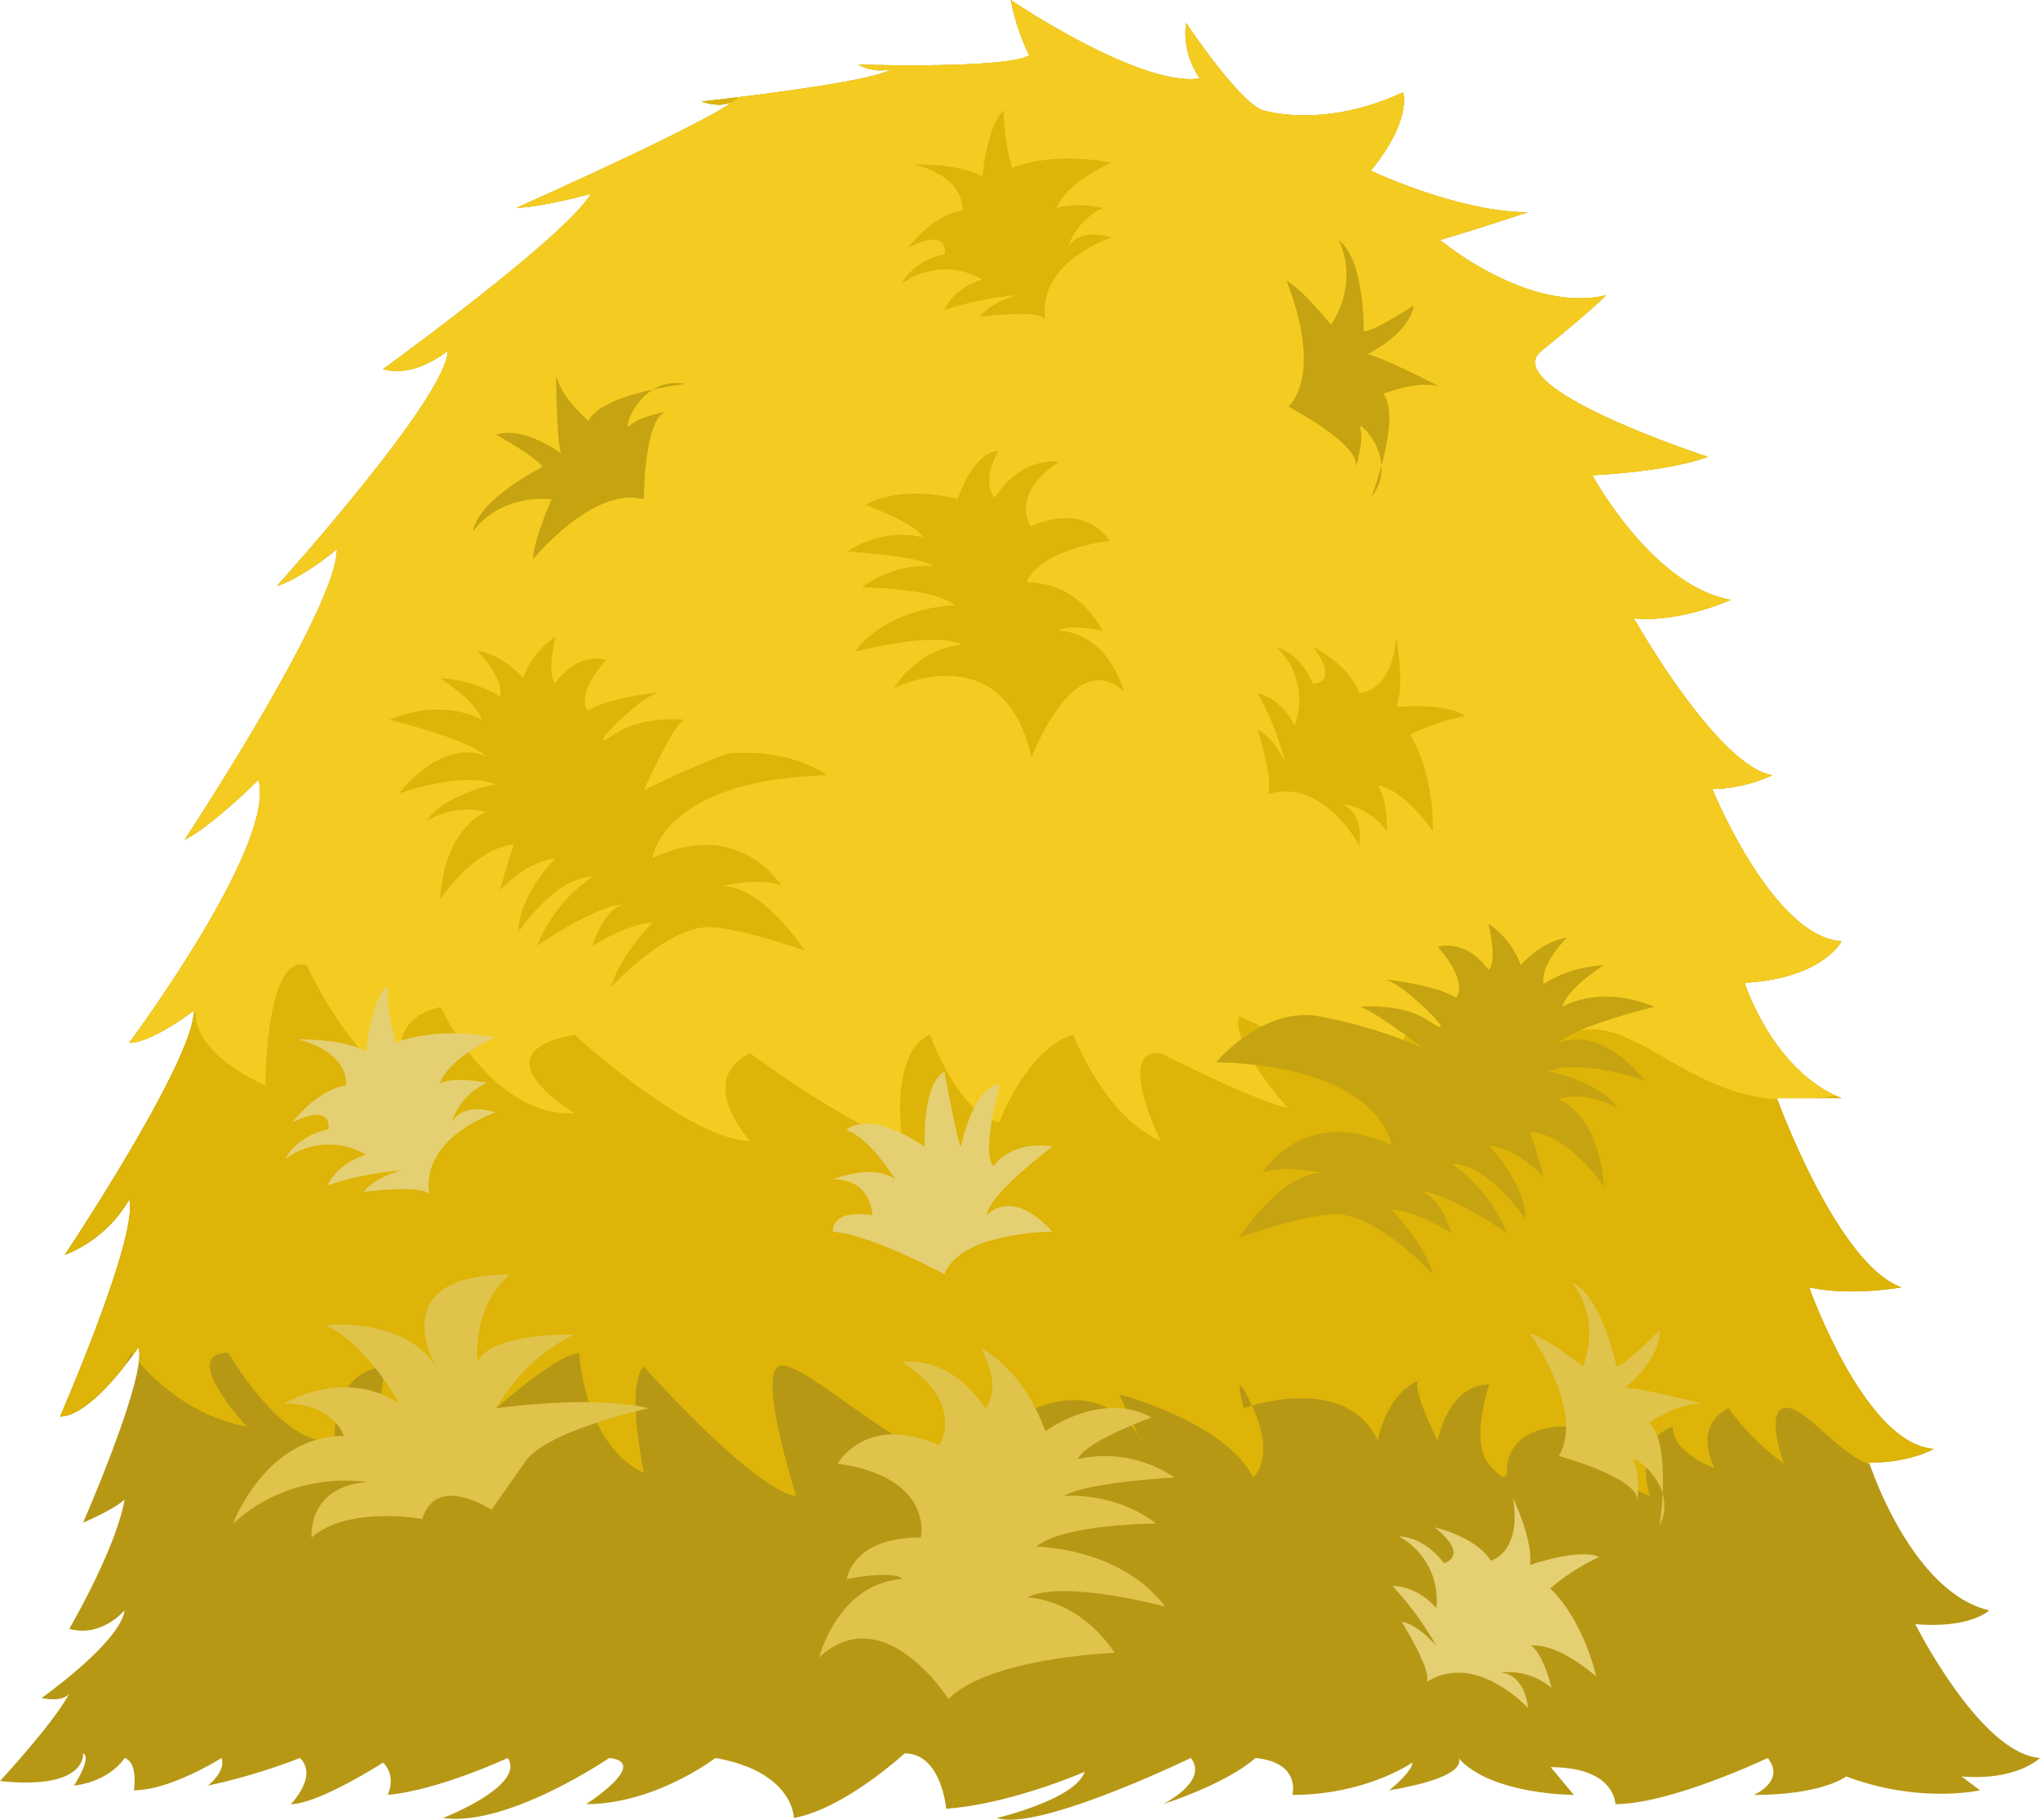 <svg xmlns="http://www.w3.org/2000/svg" viewBox="0 0 442 394.37"><defs><style>.cls-1{fill:#b79815;}.cls-1,.cls-5,.cls-6,.cls-7,.cls-8{fill-rule:evenodd;}.cls-2,.cls-7{fill:#ddb407;}.cls-3{fill:#dbb30f;}.cls-4{fill:#f4cc21;}.cls-5{fill:#c6a310;}.cls-6{fill:#e0c34b;}.cls-8{fill:#e5cf73;}</style></defs><g id="Layer_3" data-name="Layer 3"><path class="cls-1" d="M223,12a49.31,49.31,0,0,1-4-12s28,19,41,17a16.78,16.78,0,0,1-3-12s12,18,17,19c0,0,13,4,30-4,0,0,2,6-7,17,0,0,19,9,34,9,0,0-12,4-19,6,0,0,19,16,36,12,0,0-4,4-14,12s36,23,36,23-7,3-25,4c0,0,13,24,30,27,0,0-11,5-21,4,0,0,18,32,30,34a32.55,32.55,0,0,1-13,3s13,32,28,33c0,0-4,8-21,9,0,0,6,19,21,25H385s13,36,27,41c0,0-11,2-20,0,0,0,12,34,27,35,0,0-5,3-14,3,0,0,9,28,26,32,0,0-4,4-16,3,0,0,14,28,27,29,0,0-5,5-17,4l4,3s-13,3-29-3c0,0-5,4-20,4,0,0,7-3,3-8,0,0-21,10-33,10,0,0,0-8-14-8l5,6s-18,0-25-8c0,0,3,4-15,7,0,0,5-4,5-6,0,0-10,7-26,7,0,0,2-7-8-8,0,0-5,5-20,10,0,0,10-5,6-10,0,0-33,16-42,13,0,0,17-4,19-10,0,0-16,7-30,8,0,0-1-12-9-12,0,0-13,12-24,14,0,0,0-10-17-13,0,0-13,10-28,10,0,0,14-9,5-10,0,0-22,15-36,13,0,0,18-7,14-13,0,0-15,7-26,8,0,0,2-4-1-7,0,0-14,9-20,9,0,0,6-6,2-10a131.79,131.79,0,0,1-20,6s4-3,3-6c0,0-11,7-19,7,0,0,1-6-2-7,0,0-3,5-11,6,0,0,4-6,2-7,0,0,1,8-18,6,0,0,12-13,15-19,0,0-1,2-6,1,0,0,17-12,18-19,0,0-5,6-12,4,0,0,10-17,12-28,0,0-2,2-9,5,0,0,14-32,12-38,0,0-10,15-17,15,0,0,17-39,15-47a28,28,0,0,1-14,12s28-42,28-53c0,0-9,7-14,7,0,0,32-43,28-57,0,0-10,10-16,13,0,0,33-50,33-63,0,0-7,6-13,8,0,0,37-41,37-51,0,0-7,6-14,4,0,0,40-29,45-38,0,0-11,3-16,3,0,0,45-20,48-24,0,0-2,3-8,1,0,0,37-4,41-7a9.79,9.79,0,0,1-7-1S218,15,223,12Z"/><path class="cls-2" d="M93.5,324.21c0-1.71.89-4.71,2.16-8.12-1.35,1.31-2.16,2.12-2.16,2.12Z"/><path class="cls-2" d="M247.5,312.21c-.24-.37-.48-.72-.73-1.06C247.5,312.48,247.5,312.21,247.5,312.21Z"/><path class="cls-2" d="M159.94,21.07c-4.68.58-7.94.93-7.94.93,4.07,1.36,6.3.41,7.31-.33A4.67,4.67,0,0,0,159.94,21.07Z"/><path class="cls-2" d="M405.16,317.47,405,317c9,0,14-3,14-3-15-1-27-35-27-35,9,2,20,0,20,0-14-5-27-41-27-41h14c-15-6-21-25-21-25,17-1,21-9,21-9-15-1-28-33-28-33a32.55,32.55,0,0,0,13-3c-12-2-30-34-30-34,10,1,21-4,21-4-17-3-30-27-30-27,18-1,25-4,25-4s-46-15-36-23,14-12,14-12c-17,4-36-12-36-12,7-2,19-6,19-6-15,0-34-9-34-9,9-11,7-17,7-17-17,8-30,4-30,4-5-1-17-19-17-19a16.78,16.78,0,0,0,3,12c-13,2-41-17-41-17a49.31,49.31,0,0,0,4,12c-5,3-37,2-37,2a9.79,9.79,0,0,0,7,1c-2.81,2.11-21.95,4.71-33.06,6.07a3.36,3.36,0,0,1-.63.6C152.87,26.83,112,45,112,45c5,0,16-3,16-3-5,9-45,38-45,38,7,2,14-4,14-4,0,10-37,51-37,51,6-2,13-8,13-8,0,13-33,63-33,63,6-3,16-13,16-13,4,14-28,57-28,57,5,0,14-7,14-7,0,11-28,53-28,53a28,28,0,0,0,14-12c2,8-15,47-15,47,4.52,0,10.29-6.25,13.81-10.68.57-1,1.14-2,1.69-3.11l.33.45c.74-1,1.17-1.66,1.17-1.66a8.05,8.05,0,0,1,.08,3.19c3.22,3.76,11.32,11.75,23.42,14,0,0-15-16-4-16,0,0,12,21,23,19,0,0-1-15,11-16,0,0-3,16,0,16s8-16,21-16c0,0-5.64,11.27-8.84,19.88,6.07-5.88,23.3-22.07,29.84-22.88,0,0,1,20,14,26,0,0-4-19,0-23,0,0,24,27,33,28,0,0-5.81-18.15-5.05-25.38a3.7,3.7,0,0,1,1.05-2.62c4-3,27,20,38,20,0,0-4-14,3-15,0,0-4,7,5,11,0,0-4-3,10-7,0,0,13.27-6.63,22.27,5.94-.65-1.21-1.9-3.72-4.27-8.94,0,0,23,6,29,18,0,0,5-4,0-15l-.25-.55c-1.1.31-1.75.55-1.75.55s-2.89-10.6,1.75-.55c5.33-1.52,21.44-4.9,27.25,7.55,0,0,1.74-9.94,8.87-13,0,0-1.87,1,4.13,13,0,0,2.29-12.21,11.15-12.11,0,0-4.15,12.11-.15,17.11s4,2,4,2-1-9,11-10,10,12,20,15c0,0-4-12,5-15,0,0-1,5,9,9,0,0-5-9,3-13a55.28,55.28,0,0,0,12,12s-4-11,0-12,11,9,18,12ZM323,300.11h0Zm1.37,0,1.22,0Zm1.81,0h0Z"/><path class="cls-2" d="M160,21l-.06.07h0Z"/><path class="cls-3" d="M247.5,312.21c-.24-.37-.48-.72-.73-1.06C247.5,312.48,247.5,312.21,247.5,312.21Z"/><path class="cls-3" d="M159.94,21.07c-4.68.58-7.94.93-7.94.93,4.07,1.36,6.3.41,7.31-.33A4.67,4.67,0,0,0,159.94,21.07Z"/><path class="cls-3" d="M160,21l-.06.07h0Z"/><path class="cls-4" d="M313.86,236.65l.68.13Z"/><path class="cls-4" d="M314.54,236.78l.67.12Z"/><path class="cls-4" d="M313.52,236.58l.34.07Z"/><path class="cls-4" d="M315.21,236.9h0Z"/><path class="cls-4" d="M315.85,237l.6.11Z"/><path class="cls-4" d="M315.25,236.91l.6.11Z"/><path class="cls-4" d="M313.2,236.52l.32.06Z"/><path class="cls-4" d="M311.66,236.24h0Z"/><path class="cls-4" d="M316.45,237.13l.54.11Z"/><path class="cls-4" d="M311.71,236.24l.34.07Z"/><path class="cls-4" d="M312.05,236.31l.31.06Z"/><path class="cls-4" d="M312.36,236.37l.22,0Z"/><path class="cls-4" d="M312.58,236.41l.62.11Z"/><path class="cls-4" d="M311.5,236.21l.16,0Z"/><path class="cls-4" d="M280.43,240.3l.15,0Z"/><path class="cls-4" d="M280.58,240.33l.93.16Z"/><path class="cls-4" d="M281.51,240.49l.16,0Z"/><path class="cls-4" d="M279,240.05l1.43.25Z"/><path class="cls-4" d="M378,213c17-1,21-9,21-9-15-1-28-33-28-33a32.55,32.55,0,0,0,13-3c-12-2-30-34-30-34,10,1,21-4,21-4-17-3-30-27-30-27,18-1,25-4,25-4s-46-15-36-23,14-12,14-12c-17,4-36-12-36-12,7-2,19-6,19-6-15,0-34-9-34-9,9-11,7-17,7-17-17,8-30,4-30,4-5-1-17-19-17-19a16.78,16.78,0,0,0,3,12c-13,2-41-17-41-17a49.31,49.31,0,0,0,4,12c-5,3-37,2-37,2a9.79,9.79,0,0,0,7,1c-2.81,2.11-21.95,4.71-33.06,6.07a3.36,3.36,0,0,1-.63.6C152.87,26.83,112,45,112,45c5,0,16-3,16-3-5,9-45,38-45,38,7,2,14-4,14-4,0,10-37,51-37,51,6-2,13-8,13-8,0,13-33,63-33,63,6-3,16-13,16-13,4,14-28,57-28,57,5,0,14-7,14-7a8.24,8.24,0,0,1-.06,1l.56-.75s-2,8,15,16c0,0,0-29,9-26,0,0,10,22,22,26,0,0-7-14,7-17,0,0,11,24,29,23,0,0-22-13,0-17l.07,0-.07,0s25,23,38,23c0,0-12-13,0-19,0,0,23,17,33,19,0,0-3-19,6-23,0,0,6,17,15,19,0,0,6-16,16-19,0,0,7,18,19,23,0,0-10-20,0-19,0,0,21,10.68,27.5,11.84,0,0-12.5-13.84-10.5-19.84,0,0,21.29,10.24,37.26,14.64-2.18-1.47-3.63-4.48-1.26-10.64l.05-.13-.05.13s16,9,27,10c0,0-5-4,8-10s24.84,12.72,45.56,14L385,238h8.6c1.42-.14,2.8-.33,4.11-.56C383.66,230.91,378,213,378,213ZM125.14,224.09l-.43.08Zm3.21-.59-.64.12Zm-1.52.28-.48.09Zm-.8.15-.78.14Zm8.17-1.49Zm-5.52,1,.92-.17Zm1.81-.33,1.57-.29Zm2.23-.41.54-.1Zm1-.18.3-.05Zm173-4.06ZM304.56,224l.11-.28Zm.21-.53.07-.18Zm.26-.68.1-.27Zm.21-.54.21-.55Zm.42-1.1v0Zm.2-.52.19-.48Zm.36-.93q.07-.21.15-.39Zm.21-.55.06-.16Zm.16-.42.07-.18Z"/><path class="cls-4" d="M281.67,240.52Z"/><path class="cls-4" d="M311.5,236.21c-1.79-.34-3.73-.81-5.74-1.36A10.17,10.17,0,0,0,311.5,236.21Z"/><path class="cls-4" d="M317.47,237.33l.21,0Z"/><path class="cls-4" d="M317.68,237.36l.19,0Z"/><path class="cls-4" d="M318.55,237.53Z"/><path class="cls-4" d="M317,237.24l.48.09Z"/><path class="cls-4" d="M317.87,237.4l.32.06Z"/><path class="cls-4" d="M318.42,237.5l.13,0Z"/><path class="cls-4" d="M318.19,237.46l.23,0Z"/></g><g id="Layer_1" data-name="Layer 1"><path class="cls-5" d="M290.5,263.21c-6-.67-22,5-22,5s9-14,18-14c0,0-9-2-13,0,0,0,9-15,28-6,0,0-2-17-38-18,0,0,10-12,22-10a105,105,0,0,1,23,7s-12-9-14-9c0,0,9-1,15,3s0-2,0-2-7-7-10-7c0,0,11,1,16,4,0,0,3-3-4-11,0,0,6-2,11,5,0,0,2-1,0-10a18,18,0,0,1,7,9s4-5,10-6c0,0-6,6-5,10a26.38,26.38,0,0,1,13-4s-8,5-9,9c0,0,8-5,20,0,0,0-17,4-21,8,0,0,8-5,19,8,0,0-14-5-21-2,0,0,11,2,15,8,0,0-6-4-13-2,0,0,9,3,10,19,0,0-7-11-16-12,0,0,2,6,3,10,0,0-5-6-12-7,0,0,8,8,8,16,0,0-8-12-16-12a33.81,33.81,0,0,1,12,15s-13-9-19-9c0,0,4,0,7,9,0,0-8-5-13-5,0,0,7,7,9,14C310.5,276.21,299.5,264.21,290.5,263.21Z"/><path class="cls-6" d="M205.5,368.21s-14-22-28-9c0,0,4-16,18-17,0,0-1-2-12,0,0,0,1-9,16-9,0,0,3-13-18-16,0,0,6-11,22-4,0,0,6-9-8-18,0,0,10-2,18,10,0,0,4-4-1-13,0,0,9,4,14,18,0,0,12-9,23-3,0,0-14,5-16,9a27.05,27.05,0,0,1,21,4s-19,1-24,4c0,0,11-1,20,6,0,0-20,0-26,5,0,0,18,0,28,13,0,0-22-6-30-2,0,0,11,0,19,12C241.5,358.21,214.5,359.21,205.5,368.21Z"/><path class="cls-7" d="M223.5,164.21s9.12-24.43,20-14.33c0,0-3.11-12.43-14-13.21,0,0,.78-1.55,9.33,0,0,0-4.68-10.46-16.34-10.46,0,0,1.57-6.64,17.89-9,0,0-4.66-8.55-17.1-3.11,0,0-4.66-7,6.22-14,0,0-7.77-1.55-14,7.77,0,0-3.11-3.1.78-10.1,0,0-4.91-.48-8.8,10.4,0,0-11.41-3.4-20,1.26,0,0,10.88,3.88,12.44,7a21,21,0,0,0-16.32,3.11s14.76.78,18.65,3.11a24.2,24.2,0,0,0-15.54,4.66s15.54,0,20.2,3.89c0,0-14,0-21.76,10.1,0,0,17.1-4.66,23.32-1.55,0,0-8.55,0-14.77,9.32C193.76,149.1,217.5,137.21,223.5,164.21Z"/><path class="cls-5" d="M119.5,108.21s-4,9-4,13c0,0,13-16,24-13,0,0,0-18,5-19,0,0-6,1-8,3s2-11,12-9c0,0-18,2-21,8,0,0-6-5-7-10,0,0,0,13,1,17,0,0-8-6-14-4,0,0,9,5,10,7,0,0-14,7-15,14C102.5,115.21,107.5,107.21,119.5,108.21Z"/><path class="cls-7" d="M152.34,201c6-.66,22,5,22,5s-9-14-18-14c0,0,9-2,13,0,0,0-9-15-28-6,0,0,2-17,38-18,0,0-7.84-5.74-20.84-4.74-3.09.23-19,8-19,8S146.34,156,148.34,156c0,0-9-1-15,3s0-2,0-2,7-7,10-7c0,0-11,1-16,4,0,0-3-3,4-11,0,0-6-2-11,5,0,0-2-1,0-10a18,18,0,0,0-7,9s-4-5-10-6c0,0,6,6,5,10a26.38,26.38,0,0,0-13-4s8,5,9,9c0,0-8-5-20,0,0,0,17,4,21,8,0,0-8-5-19,8,0,0,14-5,21-2,0,0-11,2-15,8,0,0,6-4,13-2,0,0-9,3-10,19,0,0,7-11,16-12,0,0-2,6-3,10,0,0,5-6,12-7,0,0-8,8-8,16,0,0,8-12,16-12a33.81,33.81,0,0,0-12,15s13-9,19-9c0,0-4,0-7,9,0,0,8-5,13-5,0,0-7,7-9,14C132.34,214,143.34,202,152.34,201Z"/><path class="cls-5" d="M288.4,70.4s-6.14-7.71-9.68-9.55c0,0,8.18,18.92.44,27.29,0,0,16,8.31,14.55,13.21,0,0,1.88-5.79,1-8.48s8.83,6.85,2.44,14.8c0,0,6.54-16.89,2.6-22.32,0,0,7.21-3,12.11-1.6,0,0-11.53-6-15.54-7,0,0,9-4.32,10-10.57,0,0-8.59,5.67-10.83,5.64,0,0,.26-15.65-5.49-19.77C290,52.09,294.83,60.22,288.4,70.4Z"/><path class="cls-6" d="M91.5,329.21s-16-3-24,4c0,0-1-11,12-12,0,0-16-3-29,9,0,0,7-19,24-19,0,0-2-7-13-7,0,0,13-8,25,0,0,0-7-13-16-17,0,0,17-2,24,9,0,0-12-20,16-20,0,0-8,6-7,19,0,0,1-6,21-6,0,0-10,4-17,16,0,0,21-3,33,0,0,0-23,5-27,12l-7,10S94.5,319.21,91.5,329.21Z"/><path class="cls-7" d="M274.5,172.21s2-1-2-14c0,0,3,1,6,7a67.63,67.63,0,0,0-6-15s5,1,8,7a15.7,15.7,0,0,0-4-17s5,1,8,8c0,0,6,0,0-8,0,0,8,4,10,10,0,0,7,0,8-12,0,0,2,10,0,15,0,0,11-1,15,2a47.75,47.75,0,0,0-12,4s5,7,5,21c0,0-6-9-12-10,0,0,2,2,2,10a14.34,14.34,0,0,0-10-6s5,1,4,9C294.5,183.21,286.5,168.21,274.5,172.21Z"/><path class="cls-7" d="M226.49,69.18s-.62-2.15-14.13-.53c0,0,1.52-2.78,8-4.66a67.51,67.51,0,0,0-15.83,3.23s1.88-4.74,8.32-6.62a15.7,15.7,0,0,0-17.45.9s1.88-4.75,9.3-6.45c0,0,1.08-5.9-7.87-1.43,0,0,5.37-7.15,11.63-8,0,0,1.25-6.89-10.38-10,0,0,10.19-.19,14.76,2.67,0,0,1-11,4.64-14.4a48,48,0,0,0,1.8,12.52s7.78-3.67,21.55-1.17c0,0-9.92,4.3-12,10,0,0,2.33-1.61,10.2-.19a14.34,14.34,0,0,0-7.69,8.77s1.87-4.74,9.57-2.33C240.89,51.46,224.7,56.66,226.49,69.18Z"/><path class="cls-6" d="M343,296.19S335.3,290,331.44,289c0,0,12.07,16.71,6.32,26.55,0,0,17.38,4.68,17.05,9.77,0,0,.59-6.06-.82-8.51s10.1,4.79,5.57,13.93c0,0,2.75-17.9-2.27-22.36,0,0,6.39-4.49,11.48-4.16,0,0-12.56-3.38-16.68-3.45,0,0,7.87-6.17,7.5-12.48,0,0-7.17,7.39-9.36,7.84,0,0-3.12-15.34-9.62-18.13C340.61,278,347,284.86,343,296.19Z"/><path class="cls-8" d="M93,258.85s-.62-2.14-14.13-.53c0,0,1.52-2.77,8-4.65A67.8,67.8,0,0,0,71,256.89s1.88-4.74,8.32-6.62a15.72,15.72,0,0,0-17.45.9s1.88-4.74,9.3-6.44c0,0,1.08-5.9-7.87-1.43,0,0,5.37-7.16,11.63-8.05,0,0,1.25-6.89-10.38-10,0,0,10.19-.18,14.76,2.68,0,0,1-11,4.64-14.4A48,48,0,0,0,85.73,226s7.78-3.67,21.55-1.17c0,0-9.92,4.3-12,10,0,0,2.33-1.61,10.2-.18a14.34,14.34,0,0,0-7.69,8.77s1.87-4.74,9.57-2.33C107.38,241.14,91.19,246.33,93,258.85Z"/><path class="cls-8" d="M200.37,248.53s-.71-13.49,4.25-16.32c0,0,2.84,15.61,3.55,16.32h0S211,235,216.69,235c0,0-4.26,14.91-1.42,17.75,0,0,3.55-5.68,12.77-4.26,0,0-14.19,10.64-14.19,14.9,0,0,5-6.39,14.19,3.55,0,0-19.87,0-23.42,9.23,0,0-15.61-8.52-24.13-9.23,0,0-.7-5,8.52-3.55,0,0,0-7.8-8.52-7.8,0,0,8.52-3.55,13.49,0,0,0-5.68-9.23-10.65-10.65C183.33,245,187.59,240,200.37,248.53Z"/><path class="cls-8" d="M309.09,364.55s1.69-1.46-5.39-13.07c0,0,3.15.22,7.54,5.3a68,68,0,0,0-9.52-13.06s5.09-.26,9.48,4.81A15.69,15.69,0,0,0,303.13,333s5.09-.26,9.73,5.78c0,0,5.81-1.48-2-7.75,0,0,8.74,1.9,12.16,7.22,0,0,6.78-1.73,4.79-13.6,0,0,4.41,9.19,3.7,14.53,0,0,10.41-3.68,15-1.76a47.63,47.63,0,0,0-10.64,6.84s6.57,5.54,10,19.11c0,0-8-7.24-14.1-6.73,0,0,2.44,1.45,4.41,9.2a14.34,14.34,0,0,0-11.17-3.34s5.09-.27,6.1,7.73C331.19,370.27,319.73,357.71,309.09,364.55Z"/></g></svg>